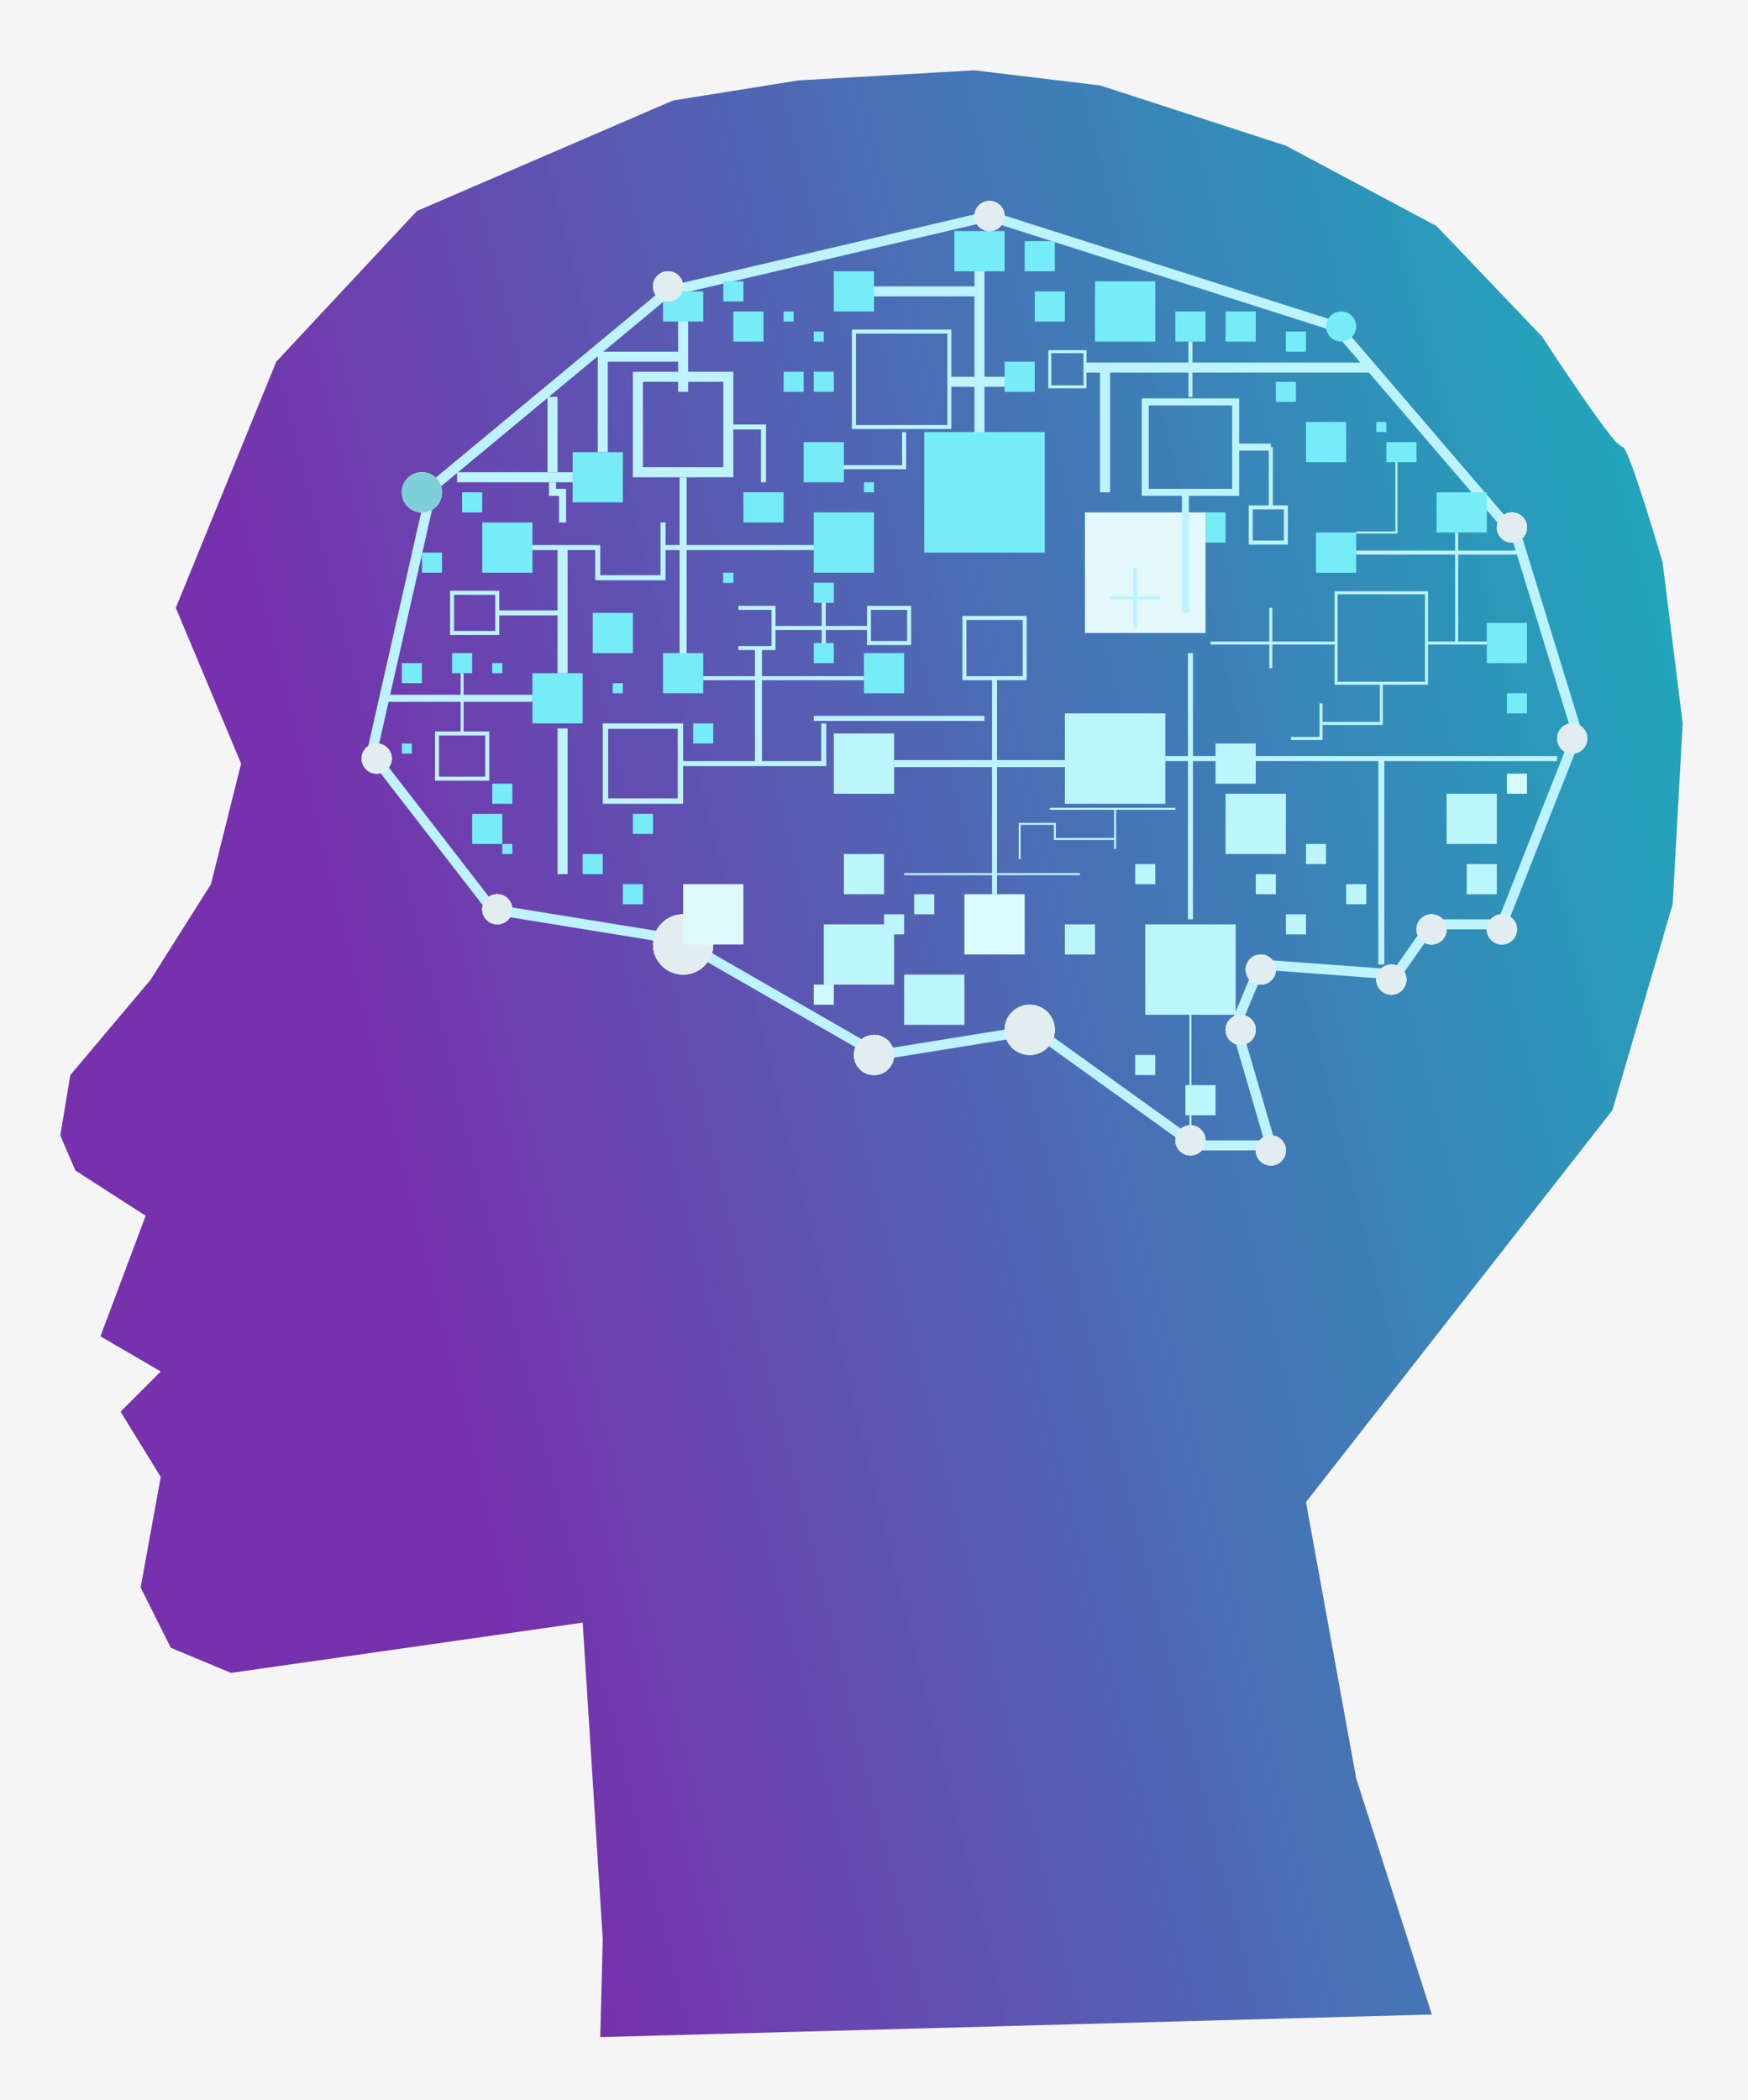 <svg width="174" height="209" viewBox="0 0 174 209" fill="none" xmlns="http://www.w3.org/2000/svg">
<rect width="174" height="209" fill="#F5F5F5"/>
<path d="M41.5 21L67 10L79.5 8L88.25 7.5L97 7L109.5 8.5L128 14.5L143 22.5L153.5 33.5C155.546 36.637 159.333 42.275 160.861 44L161.5 44.5C161.9 44.1 164.333 52 165.5 56L167.5 72L166.5 90L160.5 110.5L130 149.5L135 177L142.529 200.5L59.75 202.75L60 193L58 161.5L24.253 166.321L23 166.5L17 164L14 158L16 147L12 140.5L16 136.5L10 133L14.5 121L7.5 116.5L6 113L7 107L15 97.5L21 88L24 76L17.5 60.5L27.5 36L41.5 21Z" fill="url(#paint0_linear_0_1)"/>
<path d="M52.5 54.5H59.5V57.5H66V52" stroke="#BCF3FE" stroke-width="0.5"/>
<path d="M66 54.5H81.5" stroke="#BCF3FE" stroke-width="0.5"/>
<path d="M73 42.5H76V48" stroke="#BCF3FE" stroke-width="0.5"/>
<path d="M49.5 61H56" stroke="#BCF3FE" stroke-width="0.5"/>
<path d="M55 48V49H56V52" stroke="#BCF3FE" stroke-width="0.7"/>
<path d="M136.5 36.583L151 53.5L157 73L149.5 92H142.5L139 97L125.5 96L123 102L126.5 114H119L103 102.5L87.5 105L67.5 93.5L49 90.5L37 75L43 48.5L66.5 29L98.5 21.5L133 32.5L136.5 36.583ZM136.5 36.583H110M108 36.583H110M110 36.583V49" stroke="#BCF3FE"/>
<path d="M118.5 101V112" stroke="#BCF3FE" stroke-width="0.2"/>
<path d="M97.5 27V44" stroke="#BCF3FE"/>
<path d="M94.5 38H100.5" stroke="#BCF3FE"/>
<path d="M86.5 29H97.5" stroke="#BCF3FE"/>
<path d="M68 31V39" stroke="#BCF3FE"/>
<path d="M68 47.5V65.5" stroke="#BCF3FE" stroke-width="0.7"/>
<path d="M38.5 69.5H53" stroke="#BCF3FE" stroke-width="0.7"/>
<path d="M46 67V73" stroke="#BCF3FE" stroke-width="0.3"/>
<path d="M56 72.5V87" stroke="#BCF3FE"/>
<path d="M68 35.5H60V45" stroke="#BCF3FE"/>
<path d="M85 42.5V33H94.5V42.5H85Z" stroke="#BCF3FE" stroke-width="0.4"/>
<rect x="63.5" y="37.5" width="9" height="9.5" stroke="#BCF3FE"/>
<rect x="57" y="45" width="5" height="5" fill="#76ECF9"/>
<path d="M55 39.5V47" stroke="#BCF3FE"/>
<path d="M56 54.5V67" stroke="#BCF3FE"/>
<rect x="66" y="29" width="4" height="3" fill="#76ECF9"/>
<path d="M45.5 47.5H57" stroke="#BCF3FE"/>
<rect x="46" y="49" width="2" height="2" fill="#76ECF9"/>
<rect x="42" y="55" width="2" height="2" fill="#76ECF9"/>
<rect x="59" y="61" width="4" height="4" fill="#76ECF9"/>
<rect x="72" y="57" width="1" height="1" fill="#76ECF9"/>
<rect x="74" y="49" width="4" height="3" fill="#76ECF9"/>
<rect x="72" y="28" width="2" height="2" fill="#76ECF9"/>
<rect x="73" y="31" width="3" height="3" fill="#76ECF9"/>
<rect x="48" y="52" width="5" height="5" fill="#76ECF9"/>
<rect x="53" y="67" width="5" height="5" fill="#76ECF9"/>
<rect x="40" y="66" width="2" height="2" fill="#76ECF9"/>
<rect x="78" y="37" width="2" height="2" fill="#76ECF9"/>
<rect x="80" y="44" width="4" height="4" fill="#76ECF9"/>
<rect x="81" y="51" width="6" height="6" fill="#76ECF9"/>
<rect x="83" y="27" width="4" height="4" fill="#76ECF9"/>
<rect x="72" y="57" width="1" height="1" fill="#76ECF9"/>
<rect x="45" y="65" width="2" height="2" fill="#76ECF9"/>
<rect x="49" y="66" width="1" height="1" fill="#76ECF9"/>
<rect x="61" y="68" width="1" height="1" fill="#76ECF9"/>
<rect x="69" y="72" width="2" height="2" fill="#76ECFD"/>
<rect x="66" y="65" width="4" height="4" fill="#76ECF9"/>
<rect x="60.27" y="72.27" width="7.46" height="7.46" stroke="#BCF3FE" stroke-width="0.54"/>
<path d="M68 76H82V72" stroke="#BCF3FE" stroke-width="0.5"/>
<path d="M75.5 64.5V76" stroke="#BCF3FE" stroke-width="0.7"/>
<path d="M70 67.5H86" stroke="#BCF3FE" stroke-width="0.4"/>
<path d="M73.5 60.5H77V64.5H75.5H73.5" stroke="#BCF3FE" stroke-width="0.4"/>
<path d="M77 62.5H86.5M86.5 62.5V60.5H90.5V64H86.5V62.5Z" stroke="#BCF3FE" stroke-width="0.4"/>
<path d="M82 60V64.5" stroke="#BCF3FE" stroke-width="0.4"/>
<rect x="81" y="64" width="2" height="2" fill="#76ECF9"/>
<rect x="81" y="58" width="2" height="2" fill="#76ECF9"/>
<rect x="86" y="65" width="4" height="4" fill="#76ECF9"/>
<rect x="81" y="33" width="1" height="1" fill="#76ECF9"/>
<rect x="81" y="37" width="2" height="2" fill="#76ECF9"/>
<path d="M90 43V46.5H84" stroke="#BCF3FE" stroke-width="0.4"/>
<rect x="78" y="31" width="1" height="1" fill="#76ECF9"/>
<rect x="86" y="48" width="1" height="1" fill="#76ECF9"/>
<rect x="100" y="36" width="3" height="3" fill="#76ECF9"/>
<rect x="103" y="29" width="3" height="3" fill="#76ECF9"/>
<rect x="102" y="24" width="3" height="3" fill="#76ECF9"/>
<rect x="95" y="23" width="5" height="4" fill="#76ECF9"/>
<rect x="109" y="28" width="6" height="6" fill="#76ECF9"/>
<rect x="117" y="31" width="3" height="3" fill="#76ECF9"/>
<rect x="122" y="31" width="3" height="3" fill="#76ECF9"/>
<rect x="128" y="33" width="2" height="2" fill="#76ECF9"/>
<rect x="127" y="38" width="2" height="2" fill="#76ECF9"/>
<rect x="130" y="42" width="4" height="4" fill="#76ECF9"/>
<rect x="137" y="42" width="1" height="1" fill="#76ECF9"/>
<rect x="138" y="44" width="3" height="2" fill="#76ECF9"/>
<rect x="143" y="49" width="5" height="4" fill="#76ECF9"/>
<rect x="131" y="53" width="4" height="4" fill="#76ECF9"/>
<rect x="148" y="62" width="4" height="4" fill="#76ECF9"/>
<rect x="150" y="69" width="2" height="2" fill="#76ECF9"/>
<path d="M139 46V53H135" stroke="#BCF3FE" stroke-width="0.2"/>
<path d="M145 53V64" stroke="#BCF3FE" stroke-width="0.3"/>
<path d="M142 64H148" stroke="#BCF3FE" stroke-width="0.3"/>
<path d="M142 68V59H133V68H142Z" stroke="#BCF3FE" stroke-width="0.3"/>
<path d="M137.5 68V72H131.5" stroke="#BCF3FE" stroke-width="0.3"/>
<path d="M131.5 70V73.5H128.5" stroke="#BCF3FE" stroke-width="0.3"/>
<path d="M133 64H120.5" stroke="#BCF3FE" stroke-width="0.3"/>
<path d="M126.5 60.5V66.5" stroke="#BCF3FE" stroke-width="0.3"/>
<path d="M108 51H120V63H108V51Z" fill="#E4F9FC"/>
<path d="M118 49L118 61" stroke="#BCF3FE" stroke-width="0.7"/>
<path d="M114 49H122.5H123V40H114V49Z" stroke="#BCF3FE" stroke-width="0.7"/>
<path d="M123 44.5H126.5" stroke="#BCF3FE" stroke-width="0.7"/>
<path d="M126.5 44.5V50.5M126.5 50.5H124.5V54H128V50.5H126.5Z" stroke="#BCF3FE" stroke-width="0.4"/>
<path d="M118.5 34V39.5" stroke="#BCF3FE" stroke-width="0.4"/>
<path d="M110.5 59.5H115.5M108 35H104.5V38.5H108V35Z" stroke="#BCF3FE" stroke-width="0.3"/>
<path d="M113 56.5V62.5" stroke="#BCF3FE" stroke-width="0.4"/>
<rect x="92" y="43" width="12" height="12" fill="#76ECF9"/>
<rect x="120" y="51" width="2" height="3" fill="#76ECF9"/>
<path d="M135 55H151" stroke="#BCF3FE" stroke-width="0.4"/>
<g filter="url(#filter0_f_0_1)">
<circle cx="133.5" cy="32.5" r="1.5" fill="#76ECF9"/>
</g>
<g filter="url(#filter1_f_0_1)">
<path d="M68 28.5C68 29.328 67.328 30 66.5 30C65.672 30 65 29.328 65 28.5C65 27.672 65.672 27 66.5 27C67.328 27 68 27.672 68 28.5Z" fill="#E1EDEE"/>
<path d="M68 28.5C68 29.328 67.328 30 66.5 30C65.672 30 65 29.328 65 28.5C65 27.672 65.672 27 66.5 27C67.328 27 68 27.672 68 28.5Z" fill="#E1EDEE"/>
<path d="M68 28.5C68 29.328 67.328 30 66.5 30C65.672 30 65 29.328 65 28.5C65 27.672 65.672 27 66.5 27C67.328 27 68 27.672 68 28.5Z" fill="#E1EDEE"/>
<path d="M68 28.5C68 29.328 67.328 30 66.5 30C65.672 30 65 29.328 65 28.5C65 27.672 65.672 27 66.5 27C67.328 27 68 27.672 68 28.5Z" fill="#E1EDEE"/>
</g>
<g filter="url(#filter2_f_0_1)">
<path d="M39 75.5C39 76.328 38.328 77 37.5 77C36.672 77 36 76.328 36 75.5C36 74.672 36.672 74 37.5 74C38.328 74 39 74.672 39 75.5Z" fill="#E1EDEE"/>
<path d="M39 75.5C39 76.328 38.328 77 37.5 77C36.672 77 36 76.328 36 75.5C36 74.672 36.672 74 37.5 74C38.328 74 39 74.672 39 75.5Z" fill="#E1EDEE"/>
<path d="M39 75.5C39 76.328 38.328 77 37.5 77C36.672 77 36 76.328 36 75.5C36 74.672 36.672 74 37.5 74C38.328 74 39 74.672 39 75.5Z" fill="#E1EDEE"/>
<path d="M39 75.5C39 76.328 38.328 77 37.5 77C36.672 77 36 76.328 36 75.5C36 74.672 36.672 74 37.5 74C38.328 74 39 74.672 39 75.5Z" fill="#E1EDEE"/>
</g>
<g filter="url(#filter3_f_0_1)">
<path d="M51 90.5C51 91.328 50.328 92 49.5 92C48.672 92 48 91.328 48 90.5C48 89.672 48.672 89 49.5 89C50.328 89 51 89.672 51 90.5Z" fill="#E1EDEE"/>
<path d="M51 90.5C51 91.328 50.328 92 49.5 92C48.672 92 48 91.328 48 90.5C48 89.672 48.672 89 49.5 89C50.328 89 51 89.672 51 90.5Z" fill="#E1EDEE"/>
<path d="M51 90.5C51 91.328 50.328 92 49.5 92C48.672 92 48 91.328 48 90.5C48 89.672 48.672 89 49.5 89C50.328 89 51 89.672 51 90.5Z" fill="#E1EDEE"/>
<path d="M51 90.5C51 91.328 50.328 92 49.5 92C48.672 92 48 91.328 48 90.5C48 89.672 48.672 89 49.5 89C50.328 89 51 89.672 51 90.5Z" fill="#E1EDEE"/>
</g>
<g filter="url(#filter4_f_0_1)">
<path d="M89 105C89 106.105 88.105 107 87 107C85.895 107 85 106.105 85 105C85 103.895 85.895 103 87 103C88.105 103 89 103.895 89 105Z" fill="#E1EDEE"/>
<path d="M89 105C89 106.105 88.105 107 87 107C85.895 107 85 106.105 85 105C85 103.895 85.895 103 87 103C88.105 103 89 103.895 89 105Z" fill="#E1EDEE"/>
<path d="M89 105C89 106.105 88.105 107 87 107C85.895 107 85 106.105 85 105C85 103.895 85.895 103 87 103C88.105 103 89 103.895 89 105Z" fill="#E1EDEE"/>
<path d="M89 105C89 106.105 88.105 107 87 107C85.895 107 85 106.105 85 105C85 103.895 85.895 103 87 103C88.105 103 89 103.895 89 105Z" fill="#E1EDEE"/>
</g>
<g filter="url(#filter5_f_0_1)">
<path d="M105 102.5C105 103.881 103.881 105 102.5 105C101.119 105 100 103.881 100 102.5C100 101.119 101.119 100 102.5 100C103.881 100 105 101.119 105 102.5Z" fill="#E1EDEE"/>
<path d="M105 102.5C105 103.881 103.881 105 102.5 105C101.119 105 100 103.881 100 102.5C100 101.119 101.119 100 102.5 100C103.881 100 105 101.119 105 102.5Z" fill="#E1EDEE"/>
<path d="M105 102.5C105 103.881 103.881 105 102.5 105C101.119 105 100 103.881 100 102.5C100 101.119 101.119 100 102.5 100C103.881 100 105 101.119 105 102.5Z" fill="#E1EDEE"/>
<path d="M105 102.5C105 103.881 103.881 105 102.5 105C101.119 105 100 103.881 100 102.5C100 101.119 101.119 100 102.5 100C103.881 100 105 101.119 105 102.5Z" fill="#E1EDEE"/>
</g>
<g filter="url(#filter6_f_0_1)">
<path d="M120 113.5C120 114.328 119.328 115 118.5 115C117.672 115 117 114.328 117 113.5C117 112.672 117.672 112 118.5 112C119.328 112 120 112.672 120 113.5Z" fill="#E1EDEE"/>
<path d="M120 113.5C120 114.328 119.328 115 118.5 115C117.672 115 117 114.328 117 113.5C117 112.672 117.672 112 118.5 112C119.328 112 120 112.672 120 113.5Z" fill="#E1EDEE"/>
<path d="M120 113.5C120 114.328 119.328 115 118.5 115C117.672 115 117 114.328 117 113.5C117 112.672 117.672 112 118.5 112C119.328 112 120 112.672 120 113.5Z" fill="#E1EDEE"/>
<path d="M120 113.5C120 114.328 119.328 115 118.5 115C117.672 115 117 114.328 117 113.5C117 112.672 117.672 112 118.5 112C119.328 112 120 112.672 120 113.5Z" fill="#E1EDEE"/>
</g>
<g filter="url(#filter7_f_0_1)">
<path d="M128 114.5C128 115.328 127.328 116 126.5 116C125.672 116 125 115.328 125 114.5C125 113.672 125.672 113 126.5 113C127.328 113 128 113.672 128 114.5Z" fill="#E1EDEE"/>
<path d="M128 114.5C128 115.328 127.328 116 126.5 116C125.672 116 125 115.328 125 114.5C125 113.672 125.672 113 126.5 113C127.328 113 128 113.672 128 114.5Z" fill="#E1EDEE"/>
<path d="M128 114.5C128 115.328 127.328 116 126.5 116C125.672 116 125 115.328 125 114.5C125 113.672 125.672 113 126.5 113C127.328 113 128 113.672 128 114.5Z" fill="#E1EDEE"/>
<path d="M128 114.5C128 115.328 127.328 116 126.5 116C125.672 116 125 115.328 125 114.5C125 113.672 125.672 113 126.5 113C127.328 113 128 113.672 128 114.5Z" fill="#E1EDEE"/>
</g>
<g filter="url(#filter8_f_0_1)">
<path d="M125 102.5C125 103.328 124.328 104 123.5 104C122.672 104 122 103.328 122 102.5C122 101.672 122.672 101 123.5 101C124.328 101 125 101.672 125 102.5Z" fill="#E1EDEE"/>
<path d="M125 102.5C125 103.328 124.328 104 123.5 104C122.672 104 122 103.328 122 102.5C122 101.672 122.672 101 123.5 101C124.328 101 125 101.672 125 102.5Z" fill="#E1EDEE"/>
<path d="M125 102.5C125 103.328 124.328 104 123.5 104C122.672 104 122 103.328 122 102.5C122 101.672 122.672 101 123.5 101C124.328 101 125 101.672 125 102.5Z" fill="#E1EDEE"/>
<path d="M125 102.5C125 103.328 124.328 104 123.5 104C122.672 104 122 103.328 122 102.5C122 101.672 122.672 101 123.5 101C124.328 101 125 101.672 125 102.5Z" fill="#E1EDEE"/>
</g>
<g filter="url(#filter9_f_0_1)">
<path d="M127 96.5C127 97.328 126.328 98 125.5 98C124.672 98 124 97.328 124 96.5C124 95.672 124.672 95 125.5 95C126.328 95 127 95.672 127 96.5Z" fill="#E1EDEE"/>
<path d="M127 96.5C127 97.328 126.328 98 125.5 98C124.672 98 124 97.328 124 96.5C124 95.672 124.672 95 125.5 95C126.328 95 127 95.672 127 96.5Z" fill="#E1EDEE"/>
<path d="M127 96.5C127 97.328 126.328 98 125.5 98C124.672 98 124 97.328 124 96.5C124 95.672 124.672 95 125.5 95C126.328 95 127 95.672 127 96.5Z" fill="#E1EDEE"/>
<path d="M127 96.5C127 97.328 126.328 98 125.5 98C124.672 98 124 97.328 124 96.5C124 95.672 124.672 95 125.5 95C126.328 95 127 95.672 127 96.5Z" fill="#E1EDEE"/>
</g>
<g filter="url(#filter10_f_0_1)">
<path d="M140 97.5C140 98.328 139.328 99 138.5 99C137.672 99 137 98.328 137 97.5C137 96.672 137.672 96 138.5 96C139.328 96 140 96.672 140 97.5Z" fill="#E1EDEE"/>
<path d="M140 97.5C140 98.328 139.328 99 138.5 99C137.672 99 137 98.328 137 97.5C137 96.672 137.672 96 138.5 96C139.328 96 140 96.672 140 97.5Z" fill="#E1EDEE"/>
<path d="M140 97.5C140 98.328 139.328 99 138.5 99C137.672 99 137 98.328 137 97.5C137 96.672 137.672 96 138.5 96C139.328 96 140 96.672 140 97.5Z" fill="#E1EDEE"/>
<path d="M140 97.5C140 98.328 139.328 99 138.5 99C137.672 99 137 98.328 137 97.5C137 96.672 137.672 96 138.5 96C139.328 96 140 96.672 140 97.5Z" fill="#E1EDEE"/>
</g>
<g filter="url(#filter11_f_0_1)">
<path d="M144 92.5C144 93.328 143.328 94 142.5 94C141.672 94 141 93.328 141 92.5C141 91.672 141.672 91 142.5 91C143.328 91 144 91.672 144 92.5Z" fill="#E1EDEE"/>
<path d="M144 92.5C144 93.328 143.328 94 142.5 94C141.672 94 141 93.328 141 92.5C141 91.672 141.672 91 142.5 91C143.328 91 144 91.672 144 92.5Z" fill="#E1EDEE"/>
<path d="M144 92.5C144 93.328 143.328 94 142.5 94C141.672 94 141 93.328 141 92.5C141 91.672 141.672 91 142.5 91C143.328 91 144 91.672 144 92.5Z" fill="#E1EDEE"/>
<path d="M144 92.5C144 93.328 143.328 94 142.5 94C141.672 94 141 93.328 141 92.5C141 91.672 141.672 91 142.5 91C143.328 91 144 91.672 144 92.5Z" fill="#E1EDEE"/>
</g>
<g filter="url(#filter12_f_0_1)">
<path d="M151 92.5C151 93.328 150.328 94 149.5 94C148.672 94 148 93.328 148 92.5C148 91.672 148.672 91 149.5 91C150.328 91 151 91.672 151 92.5Z" fill="#E1EDEE"/>
<path d="M151 92.5C151 93.328 150.328 94 149.5 94C148.672 94 148 93.328 148 92.5C148 91.672 148.672 91 149.5 91C150.328 91 151 91.672 151 92.5Z" fill="#E1EDEE"/>
<path d="M151 92.5C151 93.328 150.328 94 149.5 94C148.672 94 148 93.328 148 92.5C148 91.672 148.672 91 149.5 91C150.328 91 151 91.672 151 92.5Z" fill="#E1EDEE"/>
<path d="M151 92.5C151 93.328 150.328 94 149.5 94C148.672 94 148 93.328 148 92.5C148 91.672 148.672 91 149.5 91C150.328 91 151 91.672 151 92.5Z" fill="#E1EDEE"/>
</g>
<g filter="url(#filter13_f_0_1)">
<path d="M158 73.5C158 74.328 157.328 75 156.5 75C155.672 75 155 74.328 155 73.5C155 72.672 155.672 72 156.5 72C157.328 72 158 72.672 158 73.5Z" fill="#E1EDEE"/>
<path d="M158 73.5C158 74.328 157.328 75 156.5 75C155.672 75 155 74.328 155 73.5C155 72.672 155.672 72 156.5 72C157.328 72 158 72.672 158 73.5Z" fill="#E1EDEE"/>
<path d="M158 73.5C158 74.328 157.328 75 156.5 75C155.672 75 155 74.328 155 73.5C155 72.672 155.672 72 156.5 72C157.328 72 158 72.672 158 73.5Z" fill="#E1EDEE"/>
<path d="M158 73.5C158 74.328 157.328 75 156.5 75C155.672 75 155 74.328 155 73.5C155 72.672 155.672 72 156.5 72C157.328 72 158 72.672 158 73.5Z" fill="#E1EDEE"/>
</g>
<g filter="url(#filter14_f_0_1)">
<path d="M152 52.5C152 53.328 151.328 54 150.5 54C149.672 54 149 53.328 149 52.5C149 51.672 149.672 51 150.5 51C151.328 51 152 51.672 152 52.5Z" fill="#E1EDEE"/>
<path d="M152 52.5C152 53.328 151.328 54 150.5 54C149.672 54 149 53.328 149 52.5C149 51.672 149.672 51 150.5 51C151.328 51 152 51.672 152 52.5Z" fill="#E1EDEE"/>
<path d="M152 52.5C152 53.328 151.328 54 150.5 54C149.672 54 149 53.328 149 52.5C149 51.672 149.672 51 150.5 51C151.328 51 152 51.672 152 52.5Z" fill="#E1EDEE"/>
<path d="M152 52.5C152 53.328 151.328 54 150.5 54C149.672 54 149 53.328 149 52.5C149 51.672 149.672 51 150.5 51C151.328 51 152 51.672 152 52.5Z" fill="#E1EDEE"/>
</g>
<g filter="url(#filter15_f_0_1)">
<path d="M71 94C71 95.657 69.657 97 68 97C66.343 97 65 95.657 65 94C65 92.343 66.343 91 68 91C69.657 91 71 92.343 71 94Z" fill="#E1EDEE"/>
<path d="M71 94C71 95.657 69.657 97 68 97C66.343 97 65 95.657 65 94C65 92.343 66.343 91 68 91C69.657 91 71 92.343 71 94Z" fill="#E1EDEE"/>
<path d="M71 94C71 95.657 69.657 97 68 97C66.343 97 65 95.657 65 94C65 92.343 66.343 91 68 91C69.657 91 71 92.343 71 94Z" fill="#E1EDEE"/>
<path d="M71 94C71 95.657 69.657 97 68 97C66.343 97 65 95.657 65 94C65 92.343 66.343 91 68 91C69.657 91 71 92.343 71 94Z" fill="#E1EDEE"/>
</g>
<g filter="url(#filter16_f_0_1)">
<path d="M44 49C44 50.105 43.105 51 42 51C40.895 51 40 50.105 40 49C40 47.895 40.895 47 42 47C43.105 47 44 47.895 44 49Z" fill="#E1EDEE"/>
<path d="M44 49C44 50.105 43.105 51 42 51C40.895 51 40 50.105 40 49C40 47.895 40.895 47 42 47C43.105 47 44 47.895 44 49Z" fill="#7DCFD8"/>
<path d="M44 49C44 50.105 43.105 51 42 51C40.895 51 40 50.105 40 49C40 47.895 40.895 47 42 47C43.105 47 44 47.895 44 49Z" fill="#E1EDEE"/>
<path d="M44 49C44 50.105 43.105 51 42 51C40.895 51 40 50.105 40 49C40 47.895 40.895 47 42 47C43.105 47 44 47.895 44 49Z" fill="#7DCFD8"/>
</g>
<g filter="url(#filter17_f_0_1)">
<path d="M100 21.5C100 22.328 99.328 23 98.5 23C97.672 23 97 22.328 97 21.5C97 20.672 97.672 20 98.5 20C99.328 20 100 20.672 100 21.5Z" fill="#E1EDEE"/>
<path d="M100 21.5C100 22.328 99.328 23 98.5 23C97.672 23 97 22.328 97 21.5C97 20.672 97.672 20 98.5 20C99.328 20 100 20.672 100 21.5Z" fill="#E1EDEE"/>
<path d="M100 21.5C100 22.328 99.328 23 98.5 23C97.672 23 97 22.328 97 21.5C97 20.672 97.672 20 98.5 20C99.328 20 100 20.672 100 21.5Z" fill="#E1EDEE"/>
<path d="M100 21.5C100 22.328 99.328 23 98.5 23C97.672 23 97 22.328 97 21.5C97 20.672 97.672 20 98.5 20C99.328 20 100 20.672 100 21.5Z" fill="#E1EDEE"/>
</g>
<path d="M45 63V59H49.5V63H45Z" stroke="#BCF3FE" stroke-width="0.4"/>
<path d="M48.5 73H43.5V77.5H48.5V73Z" stroke="#BCF3FE" stroke-width="0.4"/>
<rect x="40" y="74" width="1" height="1" fill="#76ECF9"/>
<rect x="49" y="78" width="2" height="2" fill="#76ECF9"/>
<rect x="47" y="81" width="3" height="3" fill="#76ECF9"/>
<rect x="50" y="84" width="1" height="1" fill="#76ECF9"/>
<rect x="58" y="85" width="2" height="2" fill="#76ECF9"/>
<rect x="63" y="81" width="2" height="2" fill="#76ECF9"/>
<rect x="62" y="88" width="2" height="2" fill="#76ECF9"/>
<rect x="83" y="73" width="6" height="6" fill="#BCF5FC"/>
<rect x="84" y="85" width="4" height="4" fill="#BCF5FC"/>
<rect x="68" y="88" width="6" height="6" fill="#DFFAFD"/>
<rect x="88" y="91" width="2" height="2" fill="#BCF5FC"/>
<rect x="91" y="89" width="2" height="2" fill="#BCF5FC"/>
<rect x="96" y="89" width="6" height="6" fill="#DCFBFF"/>
<path d="M96 67.5V61.5H102V67.5H96Z" stroke="#BCF3FE" stroke-width="0.4"/>
<path d="M99 67.5V89" stroke="#BCF3FE" stroke-width="0.5"/>
<path d="M89 76H106" stroke="#BCF3FE" stroke-width="0.7"/>
<rect x="106" y="71" width="10" height="9" fill="#BCF5FC"/>
<path d="M81 71.5H98" stroke="#BCF3FE" stroke-width="0.5"/>
<path d="M118.5 65V91.5" stroke="#BCF3FE" stroke-width="0.5"/>
<path d="M116 75.5H121.5" stroke="#BCF3FE" stroke-width="0.5"/>
<rect x="121" y="74" width="4" height="4" fill="#BCF5FC"/>
<path d="M125 75.5H155" stroke="#BCF3FE" stroke-width="0.5"/>
<path d="M137.5 75.5V96" stroke="#BCF3FE" stroke-width="0.6"/>
<rect x="122" y="79" width="6" height="6" fill="#BCF5FC"/>
<rect x="130" y="84" width="2" height="2" fill="#BCF5FC"/>
<rect x="125" y="87" width="2" height="2" fill="#BCF5FC"/>
<rect x="134" y="88" width="2" height="2" fill="#BCF5FC"/>
<rect x="128" y="91" width="2" height="2" fill="#BCF5FC"/>
<rect x="113" y="86" width="2" height="2" fill="#BCF5FC"/>
<path d="M104.5 80.5H117" stroke="#BCF3FE" stroke-width="0.2"/>
<path d="M111 80.5V84.5" stroke="#BCF3FE" stroke-width="0.2"/>
<path d="M111 83.5H105V82H101.5V85.5" stroke="#BCF3FE" stroke-width="0.2"/>
<path d="M90 87H107.5" stroke="#BCF3FE" stroke-width="0.2"/>
<rect x="106" y="92" width="3" height="3" fill="#BCF5FC"/>
<rect x="114" y="92" width="9" height="9" fill="#BCF5FC"/>
<rect x="144" y="79" width="5" height="5" fill="#BCF5FC"/>
<rect x="150" y="77" width="2" height="2" fill="#D5FAFF"/>
<rect x="146" y="86" width="3" height="3" fill="#BCF5FC"/>
<rect x="118" y="108" width="3" height="3" fill="#BCF5FC"/>
<rect x="113" y="105" width="2" height="2" fill="#BCF5FC"/>
<rect x="90" y="97" width="6" height="5" fill="#BCF5FC"/>
<rect x="81" y="98" width="2" height="2" fill="#D1FAFF"/>
<rect x="82" y="92" width="7" height="6" fill="#BCF5FC"/>
<defs>
<filter id="filter0_f_0_1" x="131" y="30" width="5" height="5" filterUnits="userSpaceOnUse" color-interpolation-filters="sRGB">
<feFlood flood-opacity="0" result="BackgroundImageFix"/>
<feBlend mode="normal" in="SourceGraphic" in2="BackgroundImageFix" result="shape"/>
<feGaussianBlur stdDeviation="0.5" result="effect1_foregroundBlur_0_1"/>
</filter>
<filter id="filter1_f_0_1" x="63" y="25" width="7" height="7" filterUnits="userSpaceOnUse" color-interpolation-filters="sRGB">
<feFlood flood-opacity="0" result="BackgroundImageFix"/>
<feBlend mode="normal" in="SourceGraphic" in2="BackgroundImageFix" result="shape"/>
<feGaussianBlur stdDeviation="1" result="effect1_foregroundBlur_0_1"/>
</filter>
<filter id="filter2_f_0_1" x="35" y="73" width="5" height="5" filterUnits="userSpaceOnUse" color-interpolation-filters="sRGB">
<feFlood flood-opacity="0" result="BackgroundImageFix"/>
<feBlend mode="normal" in="SourceGraphic" in2="BackgroundImageFix" result="shape"/>
<feGaussianBlur stdDeviation="0.5" result="effect1_foregroundBlur_0_1"/>
</filter>
<filter id="filter3_f_0_1" x="47" y="88" width="5" height="5" filterUnits="userSpaceOnUse" color-interpolation-filters="sRGB">
<feFlood flood-opacity="0" result="BackgroundImageFix"/>
<feBlend mode="normal" in="SourceGraphic" in2="BackgroundImageFix" result="shape"/>
<feGaussianBlur stdDeviation="0.5" result="effect1_foregroundBlur_0_1"/>
</filter>
<filter id="filter4_f_0_1" x="84" y="102" width="6" height="6" filterUnits="userSpaceOnUse" color-interpolation-filters="sRGB">
<feFlood flood-opacity="0" result="BackgroundImageFix"/>
<feBlend mode="normal" in="SourceGraphic" in2="BackgroundImageFix" result="shape"/>
<feGaussianBlur stdDeviation="0.5" result="effect1_foregroundBlur_0_1"/>
</filter>
<filter id="filter5_f_0_1" x="98" y="98" width="9" height="9" filterUnits="userSpaceOnUse" color-interpolation-filters="sRGB">
<feFlood flood-opacity="0" result="BackgroundImageFix"/>
<feBlend mode="normal" in="SourceGraphic" in2="BackgroundImageFix" result="shape"/>
<feGaussianBlur stdDeviation="1" result="effect1_foregroundBlur_0_1"/>
</filter>
<filter id="filter6_f_0_1" x="116" y="111" width="5" height="5" filterUnits="userSpaceOnUse" color-interpolation-filters="sRGB">
<feFlood flood-opacity="0" result="BackgroundImageFix"/>
<feBlend mode="normal" in="SourceGraphic" in2="BackgroundImageFix" result="shape"/>
<feGaussianBlur stdDeviation="0.5" result="effect1_foregroundBlur_0_1"/>
</filter>
<filter id="filter7_f_0_1" x="124" y="112" width="5" height="5" filterUnits="userSpaceOnUse" color-interpolation-filters="sRGB">
<feFlood flood-opacity="0" result="BackgroundImageFix"/>
<feBlend mode="normal" in="SourceGraphic" in2="BackgroundImageFix" result="shape"/>
<feGaussianBlur stdDeviation="0.5" result="effect1_foregroundBlur_0_1"/>
</filter>
<filter id="filter8_f_0_1" x="121" y="100" width="5" height="5" filterUnits="userSpaceOnUse" color-interpolation-filters="sRGB">
<feFlood flood-opacity="0" result="BackgroundImageFix"/>
<feBlend mode="normal" in="SourceGraphic" in2="BackgroundImageFix" result="shape"/>
<feGaussianBlur stdDeviation="0.5" result="effect1_foregroundBlur_0_1"/>
</filter>
<filter id="filter9_f_0_1" x="123" y="94" width="5" height="5" filterUnits="userSpaceOnUse" color-interpolation-filters="sRGB">
<feFlood flood-opacity="0" result="BackgroundImageFix"/>
<feBlend mode="normal" in="SourceGraphic" in2="BackgroundImageFix" result="shape"/>
<feGaussianBlur stdDeviation="0.5" result="effect1_foregroundBlur_0_1"/>
</filter>
<filter id="filter10_f_0_1" x="136" y="95" width="5" height="5" filterUnits="userSpaceOnUse" color-interpolation-filters="sRGB">
<feFlood flood-opacity="0" result="BackgroundImageFix"/>
<feBlend mode="normal" in="SourceGraphic" in2="BackgroundImageFix" result="shape"/>
<feGaussianBlur stdDeviation="0.5" result="effect1_foregroundBlur_0_1"/>
</filter>
<filter id="filter11_f_0_1" x="140" y="90" width="5" height="5" filterUnits="userSpaceOnUse" color-interpolation-filters="sRGB">
<feFlood flood-opacity="0" result="BackgroundImageFix"/>
<feBlend mode="normal" in="SourceGraphic" in2="BackgroundImageFix" result="shape"/>
<feGaussianBlur stdDeviation="0.5" result="effect1_foregroundBlur_0_1"/>
</filter>
<filter id="filter12_f_0_1" x="147" y="90" width="5" height="5" filterUnits="userSpaceOnUse" color-interpolation-filters="sRGB">
<feFlood flood-opacity="0" result="BackgroundImageFix"/>
<feBlend mode="normal" in="SourceGraphic" in2="BackgroundImageFix" result="shape"/>
<feGaussianBlur stdDeviation="0.5" result="effect1_foregroundBlur_0_1"/>
</filter>
<filter id="filter13_f_0_1" x="154" y="71" width="5" height="5" filterUnits="userSpaceOnUse" color-interpolation-filters="sRGB">
<feFlood flood-opacity="0" result="BackgroundImageFix"/>
<feBlend mode="normal" in="SourceGraphic" in2="BackgroundImageFix" result="shape"/>
<feGaussianBlur stdDeviation="0.5" result="effect1_foregroundBlur_0_1"/>
</filter>
<filter id="filter14_f_0_1" x="148" y="50" width="5" height="5" filterUnits="userSpaceOnUse" color-interpolation-filters="sRGB">
<feFlood flood-opacity="0" result="BackgroundImageFix"/>
<feBlend mode="normal" in="SourceGraphic" in2="BackgroundImageFix" result="shape"/>
<feGaussianBlur stdDeviation="0.5" result="effect1_foregroundBlur_0_1"/>
</filter>
<filter id="filter15_f_0_1" x="63" y="89" width="10" height="10" filterUnits="userSpaceOnUse" color-interpolation-filters="sRGB">
<feFlood flood-opacity="0" result="BackgroundImageFix"/>
<feBlend mode="normal" in="SourceGraphic" in2="BackgroundImageFix" result="shape"/>
<feGaussianBlur stdDeviation="1" result="effect1_foregroundBlur_0_1"/>
</filter>
<filter id="filter16_f_0_1" x="38" y="45" width="8" height="8" filterUnits="userSpaceOnUse" color-interpolation-filters="sRGB">
<feFlood flood-opacity="0" result="BackgroundImageFix"/>
<feBlend mode="normal" in="SourceGraphic" in2="BackgroundImageFix" result="shape"/>
<feGaussianBlur stdDeviation="1" result="effect1_foregroundBlur_0_1"/>
</filter>
<filter id="filter17_f_0_1" x="95" y="18" width="7" height="7" filterUnits="userSpaceOnUse" color-interpolation-filters="sRGB">
<feFlood flood-opacity="0" result="BackgroundImageFix"/>
<feBlend mode="normal" in="SourceGraphic" in2="BackgroundImageFix" result="shape"/>
<feGaussianBlur stdDeviation="1" result="effect1_foregroundBlur_0_1"/>
</filter>
<linearGradient id="paint0_linear_0_1" x1="6" y1="113.5" x2="168" y2="73.5" gradientUnits="userSpaceOnUse">
<stop offset="0.182" stop-color="#7731AD"/>
<stop offset="1" stop-color="#1EA2BA" stop-opacity="0.98"/>
</linearGradient>
</defs>
</svg>
